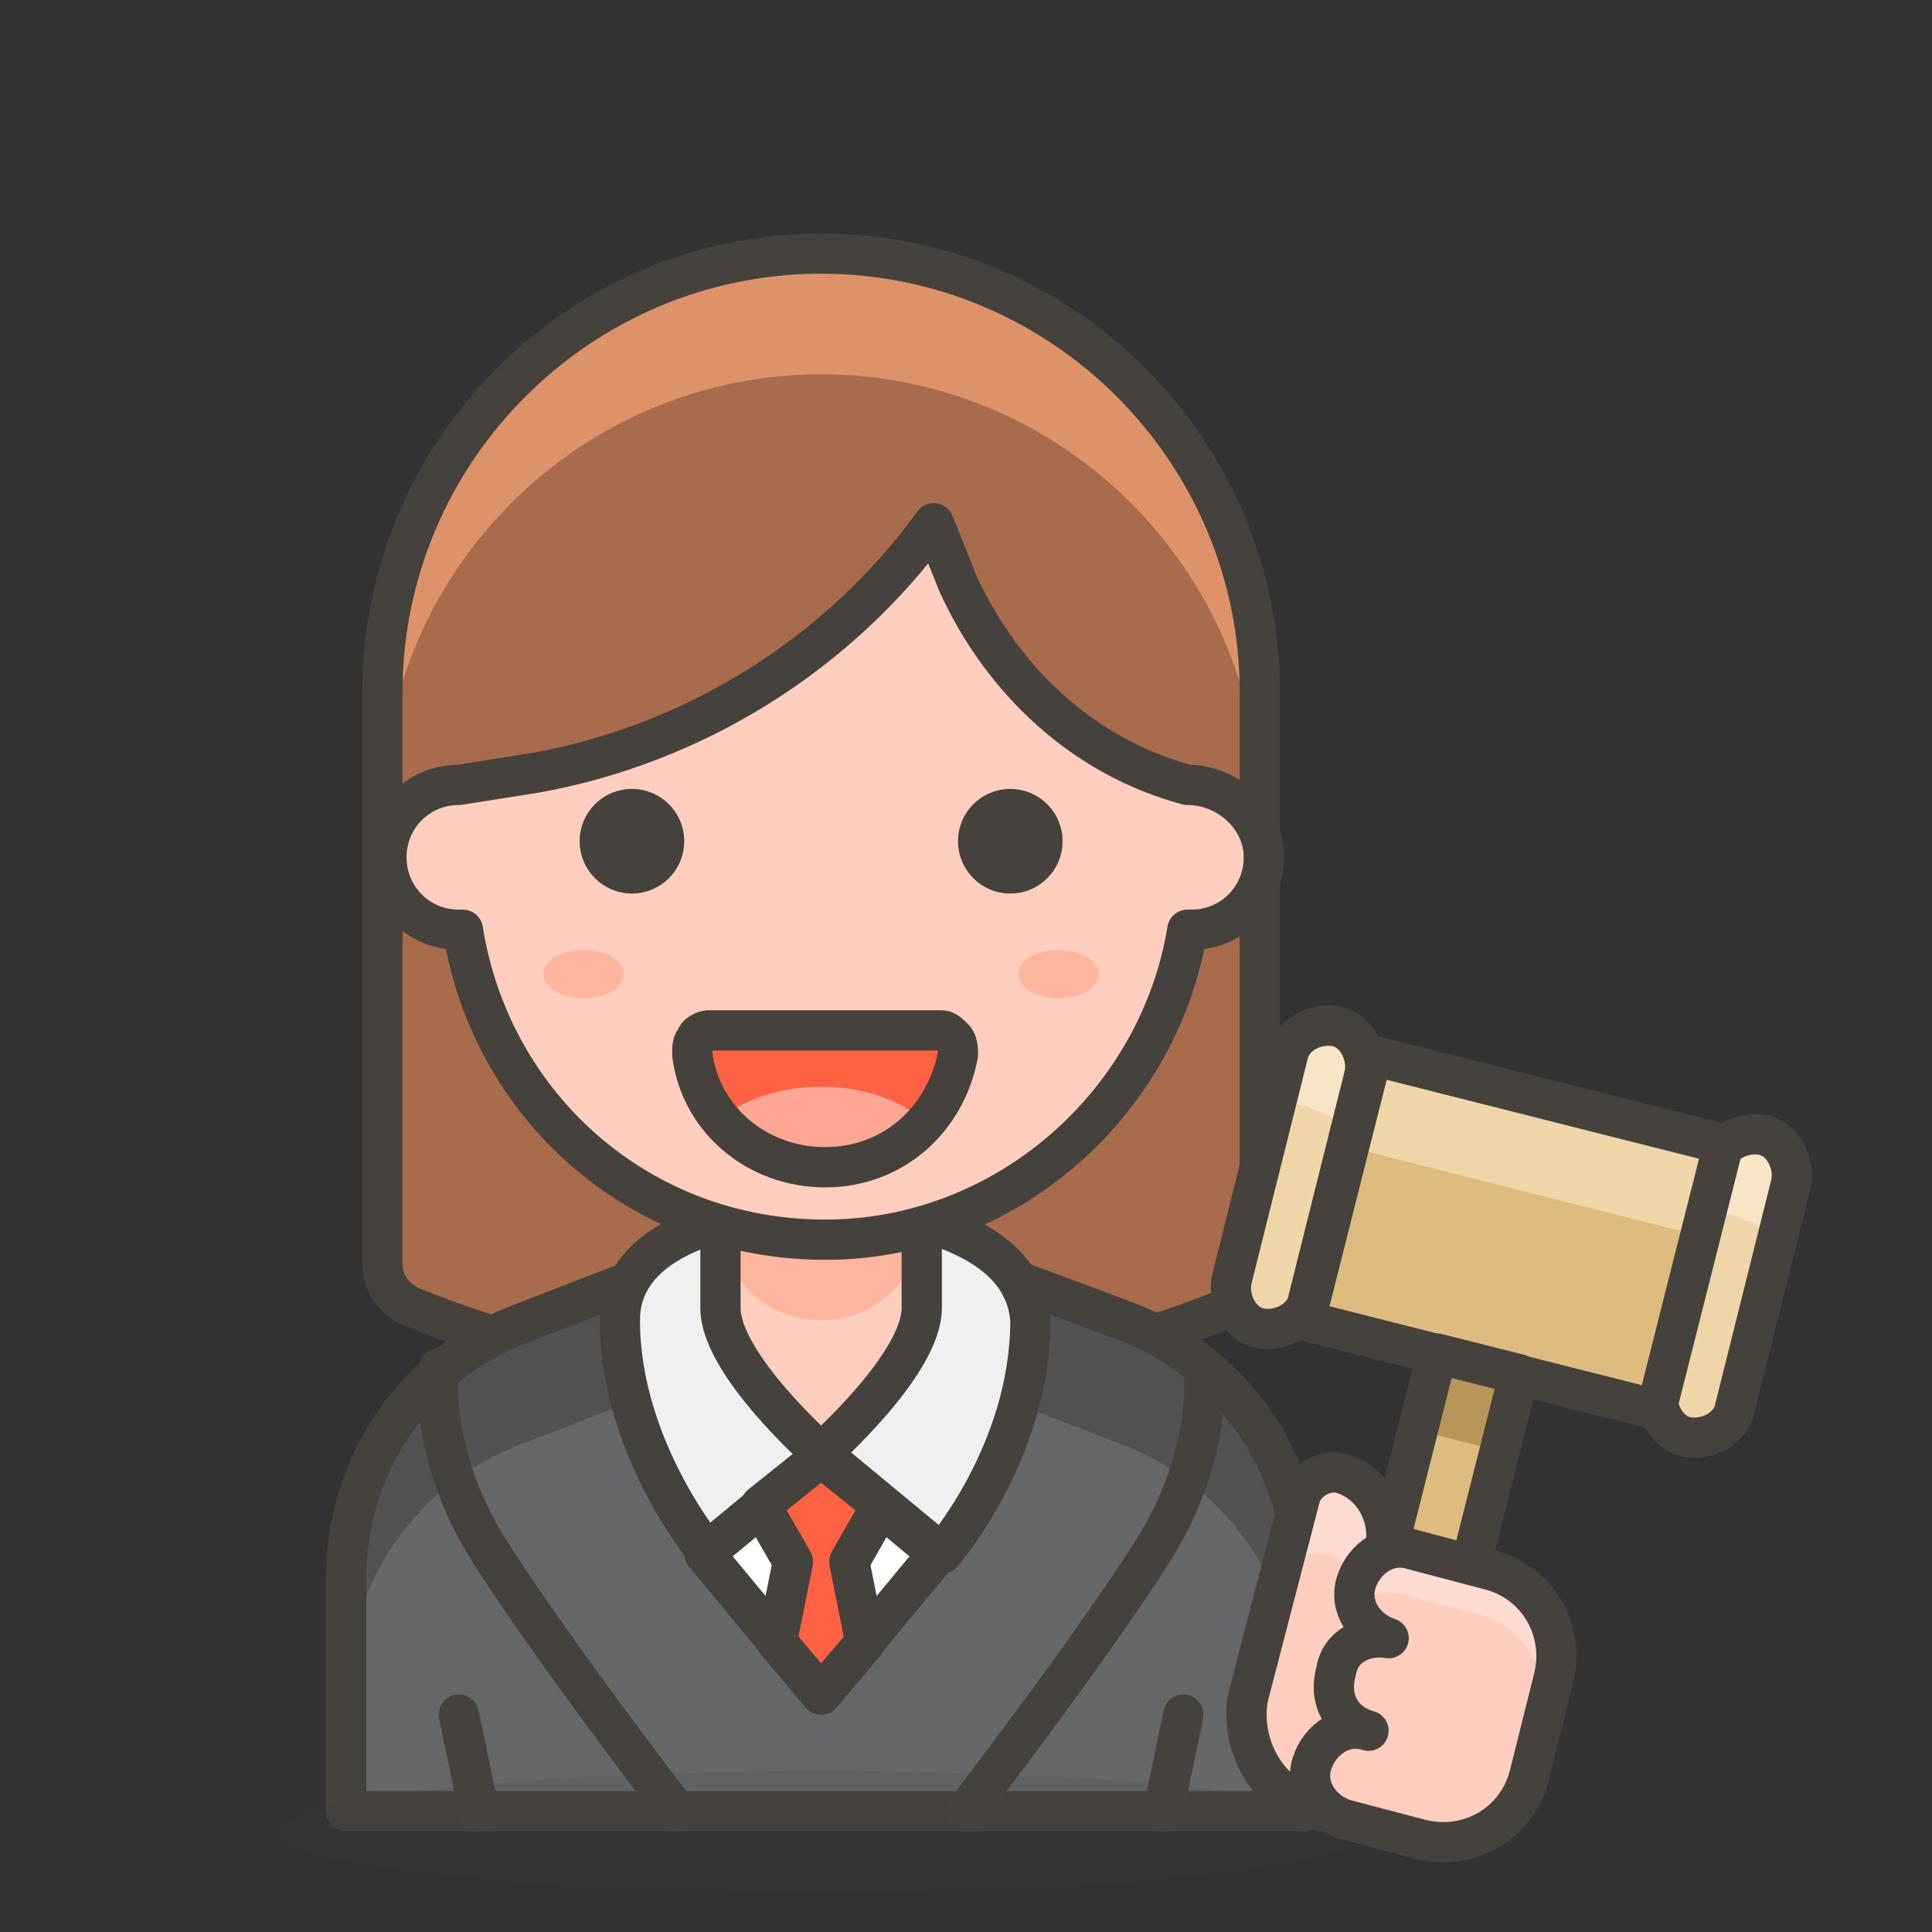 <?xml version="1.0" encoding="utf-8"?>
<!-- Generator: Adobe Illustrator 21.1.0, SVG Export Plug-In . SVG Version: 6.00 Build 0)  -->
<svg version="1.1" id="Icons" xmlns="http://www.w3.org/2000/svg" xmlns:xlink="http://www.w3.org/1999/xlink" x="0px" y="0px"
	 viewBox="0 0 48 48" style="enable-background:new 0 0 48 48;" xml:space="preserve">
<rect x="0" y="0" width="48" height="48" fill="#333333" stroke="none"/>
<style type="text/css">
	.st0{fill:#FFE500;}
	.st1{fill:#FFA694;}
	.st2{fill:#FFF48C;}
	.st3{fill:none;stroke:#45413C;stroke-linecap:round;stroke-linejoin:round;stroke-miterlimit:10;}
	.st4{fill:#FF866E;}
	.st5{opacity:0.15;fill:#45413C;}
	.st6{fill:none;stroke:#45413C;stroke-linecap:round;stroke-miterlimit:10;}
	.st7{fill:#FF6242;}
	.st8{fill:#FFB0CA;stroke:#45413C;stroke-linecap:round;stroke-linejoin:round;stroke-miterlimit:10;}
	.st9{fill:#FF866E;stroke:#45413C;stroke-linecap:round;stroke-linejoin:round;stroke-miterlimit:10;}
	.st10{fill:#FFFFFF;stroke:#45413C;stroke-linecap:round;stroke-linejoin:round;stroke-miterlimit:10;}
	.st11{fill:#FFE500;stroke:#45413C;stroke-linecap:round;stroke-linejoin:round;stroke-miterlimit:10;}
	.st12{fill:#45413C;stroke:#45413C;stroke-linecap:round;stroke-linejoin:round;stroke-miterlimit:10;}
	.st13{fill:#00B8F0;}
	.st14{fill:#4ACFFF;}
	.st15{fill:#B89558;stroke:#45413C;stroke-linecap:round;stroke-linejoin:round;stroke-miterlimit:10;}
	.st16{fill:#B89558;}
	.st17{fill:#F7E5C6;}
	.st18{fill:#DEBB7E;}
	.st19{fill:#947746;stroke:#45413C;stroke-miterlimit:10;}
	.st20{fill:#FF866E;stroke:#45413C;stroke-miterlimit:10;}
	.st21{fill:#FFF5E3;stroke:#45413C;stroke-linecap:round;stroke-linejoin:round;stroke-miterlimit:10;}
	.st22{fill:#DEBB7E;stroke:#45413C;stroke-linecap:round;stroke-linejoin:round;stroke-miterlimit:10;}
	.st23{fill:#B89558;stroke:#45413C;stroke-miterlimit:10;}
	.st24{fill:#FFAA54;}
	.st25{fill:#724F3D;}
	.st26{fill:#A86C4D;}
	.st27{fill:#FFDA8F;}
	.st28{fill:#FFE9BD;}
	.st29{fill:#FFBE3D;}
	.st30{fill:#614B44;}
	.st31{fill:#947063;}
	.st32{fill:#D18660;}
	.st33{fill:#E09F7E;}
	.st34{fill:#BD704A;}
	.st35{fill:#FFDA8F;stroke:#45413C;stroke-linecap:round;stroke-linejoin:round;stroke-miterlimit:10;}
	.st36{fill:#D18660;stroke:#45413C;stroke-miterlimit:10;}
	.st37{fill:#DE926A;}
	.st38{fill:#FFCEBF;stroke:#45413C;stroke-linecap:round;stroke-linejoin:round;stroke-miterlimit:10;}
	.st39{fill:#FFB59E;}
	.st40{fill:#E0E0E0;}
	.st41{fill:#FFFFFF;}
	.st42{fill:#FFCEBF;}
	.st43{fill:#FFDCD1;}
	.st44{fill:#F0F0F0;stroke:#45413C;stroke-linecap:round;stroke-linejoin:round;stroke-miterlimit:10;}
	.st45{fill:#00DFEB;stroke:#45413C;stroke-linecap:round;stroke-linejoin:round;stroke-miterlimit:10;}
	.st46{fill:#EBCB00;}
	.st47{fill:#87898C;stroke:#45413C;stroke-linecap:round;stroke-linejoin:round;stroke-miterlimit:10;}
	.st48{fill:#C0DCEB;stroke:#45413C;stroke-linecap:round;stroke-linejoin:round;stroke-miterlimit:10;}
	.st49{fill:#E8F4FA;}
	.st50{fill:#80DDFF;}
	.st51{fill:#FF6196;}
	.st52{fill:#FF6196;stroke:#45413C;stroke-linecap:round;stroke-linejoin:round;stroke-miterlimit:10;}
	.st53{fill:#724F3D;stroke:#45413C;stroke-linecap:round;stroke-linejoin:round;stroke-miterlimit:10;}
	.st54{fill:#656769;stroke:#45413C;stroke-linecap:round;stroke-linejoin:round;stroke-miterlimit:10;}
	.st55{fill:#DAEDF7;stroke:#45413C;stroke-linecap:round;stroke-linejoin:round;stroke-miterlimit:10;}
	.st56{fill:#F0D5A8;}
	.st57{fill:#DAEDF7;}
	.st58{fill:#A86C4D;stroke:#45413C;stroke-linecap:round;stroke-linejoin:round;stroke-miterlimit:10;}
	.st59{fill:#FF6242;stroke:#45413C;stroke-linecap:round;stroke-linejoin:round;stroke-miterlimit:10;}
	.st60{fill:#009FD9;stroke:#45413C;stroke-linecap:round;stroke-linejoin:round;stroke-miterlimit:10;}
	.st61{fill:#656769;}
	.st62{fill:#525252;}
	.st63{fill:#525252;stroke:#45413C;stroke-linecap:round;stroke-linejoin:round;stroke-miterlimit:10;}
	.st64{fill:#6DD627;}
	.st65{fill:#009FD9;}
	.st66{fill:#ADC4D9;}
	.st67{fill:#C0DCEB;}
	.st68{fill:#FF8A14;}
	.st69{fill:#EB6D00;}
	.st70{fill:#00DBA8;stroke:#45413C;stroke-linecap:round;stroke-linejoin:round;stroke-miterlimit:10;}
	.st71{fill:#B8ECFF;}
	.st72{fill:#FF87AF;}
	.st73{fill:#80DDFF;stroke:#45413C;stroke-linecap:round;stroke-linejoin:round;stroke-miterlimit:10;}
	.st74{fill:#00DBA8;}
	.st75{fill:#00F5BC;}
	.st76{fill:#E5FEFF;stroke:#45413C;stroke-linecap:round;stroke-linejoin:round;stroke-miterlimit:10;}
	.st77{fill:#46B000;}
	.st78{fill:#46B000;stroke:#45413C;stroke-linecap:round;stroke-linejoin:round;stroke-miterlimit:10;}
	.st79{fill:#BF8256;stroke:#45413C;stroke-linecap:round;stroke-linejoin:round;stroke-miterlimit:10;}
	.st80{fill:#ADC4D9;stroke:#45413C;stroke-linecap:round;stroke-linejoin:round;stroke-miterlimit:10;}
	.st81{fill:#BDBEC0;}
	.st82{fill:#F0F0F0;}
	.st83{fill:#FFB59E;stroke:#45413C;stroke-linecap:round;stroke-linejoin:round;stroke-miterlimit:10;}
	.st84{fill:#45413C;}
	.st85{fill:#E04122;}
	.st86{fill:none;stroke:#48CF3E;stroke-linecap:round;stroke-linejoin:round;stroke-miterlimit:10;}
	.st87{fill:none;stroke:#FF4064;stroke-linecap:round;stroke-linejoin:round;stroke-miterlimit:10;}
	.st88{fill:none;stroke:#FFB700;stroke-linecap:round;stroke-linejoin:round;stroke-miterlimit:10;}
	.st89{fill:#BF8DF2;}
	.st90{fill:#9F5AE5;}
	.st91{fill:#00AD85;}
	.st92{fill:#8CA4B8;}
	.st93{fill:#627B8C;}
	.st94{fill:#627B8C;stroke:#45413C;stroke-linecap:round;stroke-linejoin:round;stroke-miterlimit:10;}
	.st95{fill:#87898C;}
	.st96{fill:#FF8A14;stroke:#45413C;stroke-linecap:round;stroke-linejoin:round;stroke-miterlimit:10;}
	.st97{fill:#E04122;stroke:#45413C;stroke-linecap:round;stroke-linejoin:round;stroke-miterlimit:10;}
	.st98{fill:#EBCB00;stroke:#45413C;stroke-linecap:round;stroke-linejoin:round;stroke-miterlimit:10;}
	.st99{fill:#6DD627;stroke:#45413C;stroke-linecap:round;stroke-linejoin:round;stroke-miterlimit:10;}
	.st100{fill:#FFB0CA;}
	.st101{fill:#FFB59E;stroke:#FFAA54;stroke-miterlimit:10;}
	.st102{fill:#FF87AF;stroke:#45413C;stroke-linecap:round;stroke-linejoin:round;stroke-miterlimit:10;}
</style>
<g>
	<g>
		<path id="XMLID_2868_" class="st26" d="M20.4,6.3c6,0,10.9,4.9,10.9,10.9v14.2c0,0.5-0.3,1-0.8,1.1l0,0c-6.5,2.6-13.7,2.6-20.2,0
			l0,0c-0.5-0.2-0.8-0.6-0.8-1.1V17.2C9.5,11.2,14.4,6.3,20.4,6.3z"/>
		<path id="XMLID_2867_" class="st37" d="M20.4,6.3c-6,0-10.9,4.9-10.9,10.9v3c0-6,4.9-10.9,10.9-10.9s10.9,4.9,10.9,10.9v-3
			C31.3,11.2,26.4,6.3,20.4,6.3z"/>
		<path id="XMLID_2866_" class="st3" d="M20.4,6.3c6,0,10.9,4.9,10.9,10.9v14.2c0,0.5-0.3,1-0.8,1.1l0,0c-6.5,2.6-13.7,2.6-20.2,0
			l0,0c-0.5-0.2-0.8-0.6-0.8-1.1V17.2C9.5,11.2,14.4,6.3,20.4,6.3z"/>
	</g>
	<g>
		<g>
			<path class="st61" d="M27.9,32.8L20.4,30l-7.5,2.9c-2.6,1-4.3,3.5-4.3,6.3V45h23.8v-5.9C32.3,36.3,30.6,33.8,27.9,32.8z"/>
			<path class="st62" d="M27.9,32.8L20.4,30l-7.5,2.9c-2.6,1-4.3,3.5-4.3,6.3v3c0-2.8,1.7-5.3,4.3-6.3l7.5-2.9l7.5,2.9
				c2.6,1,4.3,3.5,4.3,6.3v-3C32.3,36.3,30.6,33.8,27.9,32.8z"/>
			<path class="st3" d="M27.9,32.8L20.4,30l-7.5,2.9c-2.6,1-4.3,3.5-4.3,6.3V45h23.8v-5.9C32.3,36.3,30.6,33.8,27.9,32.8z"/>
		</g>
		<ellipse id="XMLID_2865_" class="st5" cx="20.4" cy="45.5" rx="13.5" ry="1.5"/>
		<path class="st44" d="M20.4,30c0,0-5,0-5,2.8c0,3.2,2.2,5.8,2.2,5.8l2.9-2.4l2.9,2.4c0,0,2.2-2.5,2.2-5.8C25.4,30,20.4,30,20.4,30
			z"/>
		<line id="XMLID_2861_" class="st3" x1="11.9" y1="45" x2="11.4" y2="42.6"/>
		<line id="XMLID_2860_" class="st3" x1="28.9" y1="45" x2="29.4" y2="42.6"/>
		<polygon id="XMLID_2857_" class="st10" points="17.5,38.6 20.4,42.1 23.3,38.6 20.4,36.2 		"/>
		<polygon class="st59" points="21.9,37.4 20.4,36.2 18.9,37.4 19.7,38.8 19.3,40.8 20.4,42.1 21.5,40.8 21.1,38.8 		"/>
		<path id="XMLID_2855_" class="st3" d="M10.9,34c0,0-0.3,2.1,1.3,4.6s4.6,6.4,4.6,6.4"/>
		<path id="XMLID_2854_" class="st3" d="M29.9,34c0,0,0.3,2.1-1.3,4.6S24,45,24,45"/>
		<path id="XMLID_2853_" class="st56" d="M31.3,33L31.3,33c-0.5-0.1-0.8-0.7-0.7-1.2l1.4-5.6c0.1-0.5,0.7-0.8,1.2-0.7l0,0
			c0.5,0.1,0.8,0.7,0.7,1.2l-1.4,5.6C32.4,32.8,31.8,33.1,31.3,33z"/>
		<path id="XMLID_2852_" class="st17" d="M33.2,25.5c-0.5-0.1-1,0.2-1.2,0.7l-0.4,1.4c0.2-0.2,0.6-0.2,0.9-0.1l0.2,0.1
			c0.4,0.1,0.6,0.3,0.8,0.7l0.4-1.5C34,26.2,33.7,25.6,33.2,25.5z"/>
		<path id="XMLID_2851_" class="st3" d="M31.3,33L31.3,33c-0.5-0.1-0.8-0.7-0.7-1.2l1.4-5.6c0.1-0.5,0.7-0.8,1.2-0.7l0,0
			c0.5,0.1,0.8,0.7,0.7,1.2l-1.4,5.6C32.4,32.8,31.8,33.1,31.3,33z"/>
		<path id="XMLID_2850_" class="st56" d="M41.9,35.7L41.9,35.7c-0.5-0.1-0.8-0.7-0.7-1.2l1.4-5.6c0.1-0.5,0.7-0.8,1.2-0.7h0
			c0.5,0.1,0.8,0.7,0.7,1.2L43.1,35C43,35.5,42.4,35.8,41.9,35.7z"/>
		<path id="XMLID_2849_" class="st17" d="M43.8,28.2c-0.5-0.1-1,0.2-1.2,0.7l-0.4,1.4c0.2-0.2,0.6-0.2,0.9-0.1l0.2,0.1
			c0.4,0.1,0.6,0.3,0.8,0.7l0.4-1.5C44.6,28.8,44.3,28.3,43.8,28.2z"/>
		<path id="XMLID_2848_" class="st3" d="M41.9,35.7L41.9,35.7c-0.5-0.1-0.8-0.7-0.7-1.2l1.4-5.6c0.1-0.5,0.7-0.8,1.2-0.7h0
			c0.5,0.1,0.8,0.7,0.7,1.2L43.1,35C43,35.5,42.4,35.8,41.9,35.7z"/>
		
			<rect id="XMLID_2847_" x="33.1" y="27.2" transform="matrix(0.97 0.245 -0.245 0.97 8.646 -8.273)" class="st18" width="9" height="6.8"/>
		
			<rect id="XMLID_2846_" x="36.9" y="23.9" transform="matrix(0.245 -0.97 0.97 0.245 1.191 58.411)" class="st56" width="2.4" height="9"/>
		
			<rect id="XMLID_2843_" x="33.1" y="27.2" transform="matrix(0.97 0.245 -0.245 0.97 8.646 -8.273)" class="st3" width="9" height="6.8"/>
		
			<rect id="XMLID_2842_" x="34.2" y="33.7" transform="matrix(0.97 0.245 -0.245 0.97 10.786 -7.439)" class="st18" width="2.1" height="11.7"/>
		
			<rect id="XMLID_2841_" x="35.5" y="33.8" transform="matrix(0.245 -0.97 0.97 0.245 -6.268 61.688)" class="st16" width="2" height="2.1"/>
		
			<rect id="XMLID_2840_" x="34.2" y="33.7" transform="matrix(0.97 0.245 -0.245 0.97 10.786 -7.439)" class="st3" width="2.1" height="11.7"/>
		<path id="XMLID_2838_" class="st42" d="M32.8,45L32.8,45l1.6-6.5c0.2-0.8-0.3-1.7-1.1-1.9h0c-0.4-0.1-0.9,0.2-1,0.6l-1.3,5
			C30.8,43.5,31.6,44.7,32.8,45z"/>
		<path id="XMLID_2837_" class="st43" d="M33.4,36.7c-0.4-0.1-0.9,0.2-1,0.6l-0.5,1.9c0.1-0.4,0.5-0.7,1-0.6c0.8,0.2,1.3,1,1.1,1.9
			l0.5-1.9C34.7,37.7,34.2,36.9,33.4,36.7z"/>
		<path id="XMLID_2834_" class="st3" d="M32.8,45L32.8,45l1.6-6.5c0.2-0.8-0.3-1.7-1.1-1.9h0c-0.4-0.1-0.9,0.2-1,0.6l-1.3,5
			C30.8,43.5,31.6,44.7,32.8,45z"/>
		<path id="XMLID_2832_" class="st42" d="M37,39l-1.9-0.5c-0.6-0.2-1.2,0.2-1.4,0.8c-0.2,0.6,0.2,1.2,0.8,1.4
			c-0.6-0.1-1.2,0.2-1.3,0.8C33,42.2,33.3,42.8,34,43c-0.6-0.2-1.2,0.2-1.4,0.8c-0.2,0.6,0.2,1.2,0.8,1.4l1.9,0.5l0,0
			c1.2,0.3,2.4-0.4,2.7-1.6l0.6-2.4C38.9,40.5,38.2,39.3,37,39L37,39z"/>
		<g id="XMLID_2830_">
			<path id="XMLID_2831_" class="st43" d="M37,39l-1.9-0.5c-0.6-0.2-1.2,0.2-1.4,0.8c-0.1,0.2,0,0.4,0,0.6c0.3-0.3,0.7-0.4,1.1-0.3
				l1.9,0.5c1.2,0.3,1.9,1.5,1.6,2.7l0.3-1.1C38.9,40.5,38.2,39.3,37,39z"/>
		</g>
		<path id="XMLID_2829_" class="st3" d="M37,39l-1.9-0.5c-0.6-0.2-1.2,0.2-1.4,0.8c-0.2,0.6,0.2,1.2,0.8,1.4
			c-0.6-0.1-1.2,0.2-1.3,0.8C33,42.2,33.3,42.8,34,43c-0.6-0.2-1.2,0.2-1.4,0.8c-0.2,0.6,0.2,1.2,0.8,1.4l1.9,0.5l0,0
			c1.2,0.3,2.4-0.4,2.7-1.6l0.6-2.4C38.9,40.5,38.2,39.3,37,39L37,39z"/>
		<path class="st42" d="M20.4,27.2c-1.4,0-2.5,1.1-2.5,2.5v2.8c0,1.4,2.5,3.6,2.5,3.6s2.5-2.2,2.5-3.6v-2.8
			C22.9,28.3,21.8,27.2,20.4,27.2z"/>
		<path id="XMLID_2827_" class="st39" d="M20.4,27.2c-1.4,0-2.5,1.1-2.5,2.5v0.6c0,1.4,1.1,2.5,2.5,2.5c1.4,0,2.5-1.1,2.5-2.5v-0.6
			C22.9,28.3,21.8,27.2,20.4,27.2z"/>
		<path class="st3" d="M20.4,27.2c-1.4,0-2.5,1.1-2.5,2.5v2.8c0,1.4,2.5,3.6,2.5,3.6s2.5-2.2,2.5-3.6v-2.8
			C22.9,28.3,21.8,27.2,20.4,27.2z"/>
	</g>
	<g>
		<g id="XMLID_2825_">
			<path id="XMLID_2826_" class="st38" d="M29.5,19.5c-2.6-0.7-4.6-2.6-5.7-5l-0.6-1.5c-2.4,3.3-6,5.5-9.9,6.2l-1.9,0.3
				c-1,0-1.8,0.8-1.8,1.8s0.8,1.8,1.8,1.8c0,0,0.1,0,0.1,0c0.7,4.4,4.4,7.7,9,7.7c4.5,0,8.3-3.4,9-7.7c0,0,0.1,0,0.1,0
				c1,0,1.8-0.8,1.8-1.8S30.5,19.5,29.5,19.5z"/>
		</g>
		<circle id="XMLID_2824_" class="st12" cx="15.7" cy="20.9" r="0.8"/>
		<circle id="XMLID_2823_" class="st12" cx="25.1" cy="20.9" r="0.8"/>
		<g id="XMLID_2811_">
			<g id="XMLID_2812_">
				<g id="XMLID_2816_">
					<g id="XMLID_2817_">
						<g id="XMLID_2818_">
							<g id="XMLID_2819_">
								<g id="XMLID_2820_">
									<path id="XMLID_2822_" class="st7" d="M17.6,25.6c-0.1,0-0.3,0.1-0.3,0.2c-0.1,0.1-0.1,0.2-0.1,0.4
										c0.2,1.6,1.6,2.8,3.3,2.8c1.7,0,3-1.2,3.3-2.8c0-0.1,0-0.3-0.1-0.4c-0.1-0.1-0.2-0.2-0.3-0.2H17.6z"/>
									<path id="XMLID_2821_" class="st1" d="M20.4,27c-1,0-1.9,0.3-2.5,0.8c0.6,0.7,1.5,1.1,2.5,1.1s1.9-0.4,2.5-1.1
										C22.3,27.3,21.4,27,20.4,27z"/>
								</g>
							</g>
						</g>
					</g>
				</g>
			</g>
		</g>
		<g id="XMLID_2809_">
			<path id="XMLID_2810_" class="st3" d="M17.6,25.6c-0.1,0-0.3,0.1-0.3,0.2c-0.1,0.1-0.1,0.2-0.1,0.4c0.2,1.6,1.6,2.8,3.3,2.8
				c1.7,0,3-1.2,3.3-2.8c0-0.1,0-0.3-0.1-0.4c-0.1-0.1-0.2-0.2-0.3-0.2H17.6z"/>
		</g>
		<ellipse id="XMLID_2808_" class="st39" cx="14.5" cy="24.2" rx="1" ry="0.6"/>
		<ellipse id="XMLID_2807_" class="st39" cx="26.3" cy="24.2" rx="1" ry="0.6"/>
	</g>
</g>
</svg>

